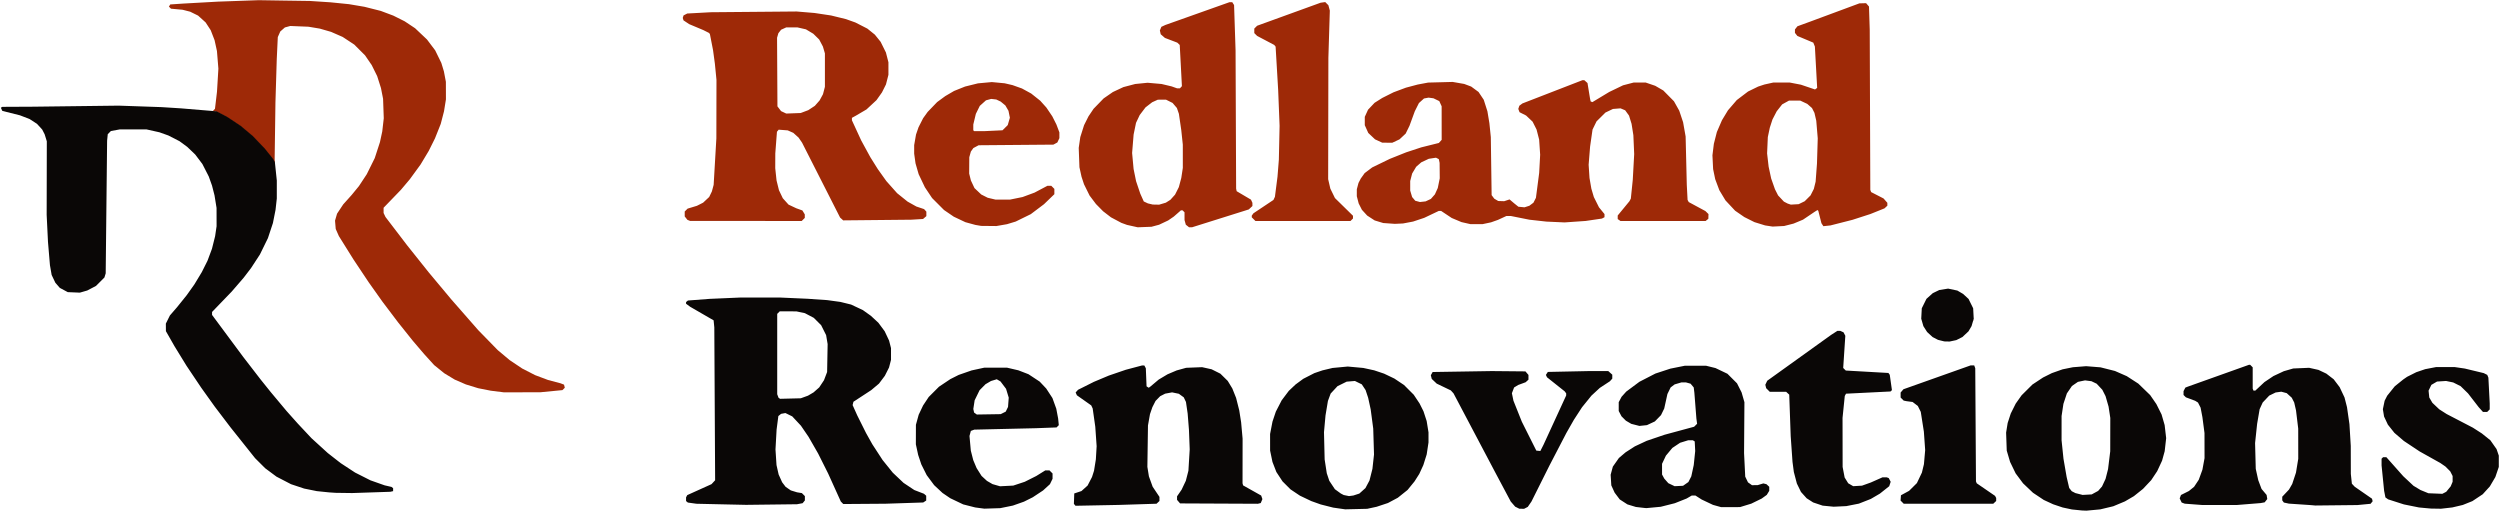 <?xml version="1.0" encoding="UTF-8" standalone="no"?>
<!-- Created with Inkscape (http://www.inkscape.org/) -->

<svg
   version="1.1"
   id="svg1"
   width="5302.237"
   height="1084.139"
   viewBox="0 0 5302.237 1084.139"
   xml:space="preserve"
   xmlns="http://www.w3.org/2000/svg"
   xmlns:svg="http://www.w3.org/2000/svg"><defs
     id="defs1" /><g
     id="g1"
     transform="translate(-7.494,181.96)"><g
       id="g125"
       transform="translate(-313.451,-1058.222)"><g
         id="g126"
         transform="translate(2604.051,233.417)"><path
           id="path127"
           style="fill:#9e2907"
           d="m -1734.241,643.226 -43.334,1.537 -43.332,1.537 -36.668,2.051 -36.666,2.049 -13.859,0.924 -13.859,0.922 -1.451,2.309 -1.451,2.309 2.195,2.197 2.197,2.195 12.318,1.137 12.318,1.137 8.033,2.059 8.033,2.059 8.373,4.123 8.375,4.123 7.979,7.219 7.979,7.221 5.432,8.291 5.43,8.289 4.094,10.588 4.094,10.588 2.508,11.49 2.508,11.49 1.525,18.725 1.524,18.727 -1.484,24.436 -1.484,24.434 -2.135,18.096 -2.135,18.096 -1.744,1.836 -1.746,1.838 -0.105,-0.01 c -0.103,0.188 -0.208,0.376 -0.307,0.566 -0.145,0.273 -0.296,0.541 -0.467,0.799 -0.027,0.038 -0.056,0.074 -0.084,0.111 l 0.453,0.039 5.715,0.475 10.951,5.65 10.953,5.652 14.666,9.725 14.668,9.725 12.666,10.613 12.666,10.613 12.668,13.209 12.666,13.211 9.096,11.307 9.096,11.307 1.863,3.52 1.861,3.519 0.027,0.266 c 0.045,0.021 0.091,0.04 0.137,0.06 0.526,0.239 1.057,0.467 1.588,0.693 l -0.748,-6.727 0.854,-60.846 0.856,-60.846 1.395,-45.82 1.395,-45.82 1.1,-23.383 1.1,-23.383 2.631,-5.951 2.633,-5.951 4.871,-4.275 4.871,-4.277 5.686,-1.557 5.684,-1.555 19.334,0.779 19.332,0.781 12.041,2.01 12.039,2.012 11.961,3.455 11.959,3.455 12.293,5.381 12.291,5.379 12.25,8.07 12.25,8.07 11.477,11.469 11.479,11.471 7.096,10.385 7.098,10.385 5.74,11.615 5.742,11.615 4.029,12.666 4.029,12.666 2.227,11.334 2.225,11.334 0.732,20.674 0.734,20.672 -1.601,13.994 -1.6,13.992 -2.449,11.334 -2.447,11.334 -5.51,16.922 -5.508,16.922 -8.457,17.078 -8.459,17.078 -8.354,12.666 -8.354,12.666 -7.66,9.334 -7.658,9.334 -8.963,10 -8.963,10 -6.543,9.871 -6.543,9.873 -2.15,7.391 -2.148,7.393 0.738,8.807 0.738,8.805 3.332,7.537 3.334,7.535 15.662,25.061 15.664,25.061 16.008,24 16.008,24 14.66,20.668 14.662,20.666 16.637,22 16.637,22 15.457,19.334 15.455,19.332 11.945,14 11.945,14 10.73,11.809 10.73,11.809 10.666,8.605 10.666,8.604 11.061,6.713 11.06,6.713 11.859,5.145 11.859,5.144 13.08,4.016 13.08,4.016 13.334,2.635 13.334,2.635 14,1.746 14,1.746 38.666,-0.098 38.666,-0.098 23.32,-2.258 23.318,-2.26 2.523,-2.522 2.522,-2.522 -0.824,-3.287 -0.824,-3.285 -3.683,-1.428 -3.684,-1.426 -13.334,-3.541 -13.334,-3.541 -13.598,-5.107 -13.6,-5.107 -13.734,-7.045 -13.734,-7.043 -13.334,-8.926 -13.332,-8.928 -12.668,-10.619 -12.666,-10.617 -20.674,-21.172 -20.674,-21.172 -28.66,-32.727 -28.658,-32.725 -23.895,-28.607 -23.895,-28.608 -22.867,-28.666 -22.865,-28.668 -22.904,-29.983 -22.904,-29.984 -2.002,-4.217 -2.002,-4.219 v -5.559 -5.559 l 18.334,-18.977 18.332,-18.979 9.504,-11.262 9.502,-11.264 11.41,-15.662 11.41,-15.662 8.605,-14.338 8.604,-14.338 6.644,-13.332 6.644,-13.334 6.104,-15.334 6.104,-15.332 3.451,-13.334 3.451,-13.334 2.053,-12.666 2.051,-12.666 -0.059,-18.668 -0.062,-18.666 -2.107,-11.066 -2.107,-11.068 -2.715,-8.932 -2.715,-8.934 -6.521,-13.334 -6.519,-13.332 -8.67,-11.508 -8.67,-11.508 -12.631,-11.953 -12.631,-11.953 -11.066,-7.361 -11.066,-7.361 -12,-6.01 -12,-6.01 -13.334,-5.002 -13.334,-5.002 -17.332,-4.375 -17.334,-4.373 -16.428,-2.779 -16.426,-2.779 -19.574,-1.971 -19.572,-1.969 -22,-1.434 -22,-1.436 -54,-0.785 z m 2261.805,4.029 -4.898,0.682 -4.898,0.682 -67.334,24.424 -67.334,24.422 -3,2.996 -3,2.998 v 4.787 4.787 l 3,2.994 3,2.994 18.131,9.564 18.131,9.564 1.477,1.779 1.477,1.779 2.709,45.936 2.709,45.936 1.518,38 1.518,38 -0.781,36 -0.783,36 -1.432,18 -1.432,18 -2.736,21.332 -2.736,21.334 -1.568,3.334 -1.568,3.332 -21.184,14.131 -21.186,14.131 -1.797,2.457 -1.797,2.459 v 1.848 1.848 l 3.896,3.897 3.898,3.898 h 100.77 100.768 l 2.668,-2.668 2.666,-2.666 v -2.897 -2.898 l -19.137,-18.77 -19.137,-18.77 -4.883,-10 -4.881,-10 -2.314,-10 -2.314,-10 0.236,-128.666 0.234,-128.666 1.533,-50.15 1.531,-50.148 -1.527,-5.672 -1.527,-5.67 -3.342,-3.342 z m -203.336,0.324 -67.896,24.125 -67.898,24.127 -4.211,1.967 -4.209,1.967 -1.582,3.818 -1.582,3.818 0.887,4.033 0.885,4.031 4.445,3.904 4.445,3.902 13.127,5.002 13.129,5.004 2.6,2.453 2.598,2.453 2.312,43.691 2.311,43.691 -2.117,2.338 -2.117,2.34 h -2.959 -2.959 l -5.834,-2.082 -5.834,-2.082 -10.668,-2.553 -10.666,-2.553 -14.824,-1.297 -14.824,-1.299 -13.176,1.318 -13.176,1.316 -12.494,3.293 -12.494,3.293 -11.143,5.221 -11.143,5.223 -9.803,6.777 -9.803,6.775 -10.664,10.99 -10.666,10.992 -5.381,8 -5.381,8 -4.688,9.332 -4.688,9.334 -4.01,12.666 -4.008,12.668 -1.67,11.463 -1.67,11.465 0.764,20.535 0.762,20.537 2.201,10 2.199,10 2.625,8 2.625,8 5.922,12 5.924,12 6.754,8.963 6.754,8.965 7.586,7.703 7.588,7.703 8.342,6.418 8.344,6.418 11.045,5.875 11.045,5.875 5.945,2.162 5.945,2.16 11.334,2.539 11.334,2.537 14.668,-0.555 14.666,-0.555 8,-2.147 8,-2.148 9.658,-4.555 9.658,-4.555 5.988,-4.119 5.986,-4.119 7.562,-6.617 7.561,-6.617 h 1.697 1.697 l 2.096,2.096 2.096,2.096 0.006,8.238 0.008,8.238 1.371,4.939 1.373,4.939 3.467,2.727 3.467,2.727 h 3.123 3.123 l 55.697,-17.51 55.697,-17.51 4.48,-1.426 4.48,-1.426 3.852,-3.6 3.854,-3.6 v -3.4 -3.402 l -1.533,-3.367 -1.533,-3.365 -15.172,-8.955 -15.174,-8.955 -0.572,-2.742 -0.572,-2.742 -0.598,-146.666 -0.596,-146.666 -1.58,-48 -1.578,-48 -1.91,-3 -1.908,-3 h -3.072 z m 1350.428,2 -7.111,0.203 -7.111,0.203 -52,19.287 -52,19.285 -13.693,5.002 -13.695,5.002 -2.639,3.355 -2.639,3.354 v 3.641 3.641 l 2.553,3.248 2.555,3.246 16.92,7.105 16.92,7.105 1.684,4.16 1.685,4.162 2.418,43.84 2.416,43.842 -2.273,1.66 -2.271,1.662 -14.971,-5.066 -14.969,-5.066 -12,-2.309 -12,-2.309 -17.334,0.045 -17.332,0.045 -9.402,2.086 -9.402,2.088 -6.598,2.174 -6.598,2.174 -10.705,5.229 -10.705,5.227 -11.963,9.08 -11.961,9.078 -9.365,10.867 -9.363,10.865 -6.373,10.541 -6.371,10.541 -5.412,12.52 -5.412,12.52 -3.172,12.455 -3.174,12.457 -1.506,12.211 -1.506,12.211 0.723,14.666 0.725,14.668 2.215,10.666 2.215,10.666 4.365,11.656 4.367,11.656 6.521,10.82 6.523,10.82 10.232,10.955 10.232,10.953 9.768,6.734 9.768,6.736 10.697,5.363 10.695,5.363 11.305,3.5 11.303,3.5 8,1.228 8,1.228 12.184,-0.607 12.186,-0.608 10.049,-2.57 10.051,-2.57 9.975,-4.152 9.976,-4.154 12.248,-8.26 12.248,-8.26 3.133,-1.965 3.133,-1.965 0.857,0.857 0.857,0.857 3.309,13.107 3.311,13.107 2.055,3.174 2.053,3.176 7.521,-0.799 7.521,-0.799 23.334,-5.949 23.334,-5.947 18.986,-6.143 18.986,-6.141 15.014,-6.035 15.014,-6.033 3,-2.818 3,-2.816 v -3.055 -3.055 l -4.055,-4.617 -4.053,-4.617 -13.131,-6.744 -13.129,-6.744 -0.898,-2.34 -0.898,-2.34 -0.617,-170.012 -0.621,-170.012 -0.781,-24.432 -0.781,-24.432 -3.072,-3.568 z m -2268.32,17.639 -90.951,0.795 -90.951,0.793 -24.99,1.348 -24.99,1.348 -3.916,2.023 -3.914,2.025 -0.852,2.68 -0.852,2.682 0.82,2.584 0.82,2.582 6.047,4.006 6.047,4.004 14.889,6.258 14.891,6.256 6.238,3.129 6.24,3.131 0.834,1.352 0.836,1.352 3.277,16.764 3.279,16.762 1.938,14.244 1.938,14.246 1.711,17.332 1.709,17.334 -0.115,62 -0.113,62 -2.875,49.334 -2.875,49.332 -1.889,6.992 -1.887,6.992 -2.846,5.879 -2.846,5.877 -6.434,6.018 -6.434,6.018 -6.543,3.316 -6.545,3.316 -9.906,3.01 -9.906,3.008 -3.061,3.061 -3.061,3.061 v 5.213 5.215 l 2.852,3.623 2.852,3.625 2.814,1.139 2.816,1.137 118.395,0.084 118.395,0.086 3.271,-3.273 3.273,-3.273 -0.006,-3.727 -0.004,-3.727 -2.549,-4.182 -2.549,-4.18 -6.447,-2.305 -6.445,-2.305 -8.246,-3.889 -8.248,-3.889 -6.088,-6.773 -6.088,-6.771 -4.059,-8.504 -4.059,-8.502 -2.555,-10.351 -2.557,-10.35 -1.385,-12.947 -1.385,-12.949 0.062,-15.719 0.062,-15.719 1.748,-22.969 1.748,-22.969 1.828,-2.201 1.826,-2.201 9.586,0.727 9.586,0.725 5.939,2.627 5.941,2.627 5.615,5.074 5.617,5.074 3.705,5.41 3.705,5.41 40.281,79.332 40.281,79.334 3.318,3.008 3.316,3.008 72.25,-0.719 72.25,-0.721 12.41,-0.752 12.41,-0.752 3.523,-3.029 3.521,-3.031 v -4.774 -4.771 l -2.42,-2.676 -2.422,-2.678 -8.18,-2.74 -8.178,-2.742 -9.334,-5.221 -9.332,-5.219 -11.092,-8.93 -11.092,-8.93 -11.395,-12.797 -11.395,-12.799 -9.062,-12.701 -9.064,-12.701 -7.934,-12.668 -7.934,-12.666 -9.662,-17.707 -9.66,-17.705 -9.855,-21.393 -9.855,-21.393 v -2.629 -2.631 l 4.141,-2.271 4.143,-2.271 11.277,-6.619 11.279,-6.621 10.625,-9.869 10.625,-9.871 5.797,-8.176 5.799,-8.178 4.248,-8.475 4.248,-8.475 2.619,-10.191 2.619,-10.191 v -13.334 -13.334 l -2.666,-10.375 -2.666,-10.375 -5.6,-11.301 -5.6,-11.299 -6.145,-7.627 -6.143,-7.625 -7.947,-6.402 -7.949,-6.404 -12.686,-6.479 -12.688,-6.48 -10,-3.58 -10,-3.578 -15.77,-3.855 -15.771,-3.857 -17.562,-2.641 -17.562,-2.641 -19.049,-1.586 z m 1.572,33.693 9.139,2.08 9.139,2.078 7.791,4.668 7.791,4.666 6.26,6.133 6.26,6.131 3.945,7.455 3.947,7.457 2.127,7.242 2.127,7.24 v 35.479 35.479 l -2.043,7.846 -2.045,7.848 -3.576,6.572 -3.578,6.572 -5.043,5.73 -5.045,5.73 -7.002,4.607 -7.002,4.607 -8,3.016 -8,3.014 -15.332,0.572 -15.334,0.57 -5.488,-2.584 -5.488,-2.584 -3.846,-5.041 -3.844,-5.041 -0.404,-72.771 -0.404,-72.771 1.404,-4.818 1.402,-4.82 2.896,-3.682 2.895,-3.682 5.439,-2.469 5.438,-2.471 11.736,-0.029 z m 1665.184,112 -63.662,24.662 -63.662,24.66 -3.25,2.42 -3.25,2.42 -1.127,3.385 -1.129,3.383 1.326,3.486 1.326,3.488 6.941,3.518 6.941,3.516 6.914,6.541 6.916,6.541 4.193,8.324 4.191,8.324 2.734,10.666 2.734,10.666 1.074,16.07 1.074,16.07 -1.045,19.266 -1.045,19.264 -3.438,26.406 -3.439,26.406 -2.643,5.182 -2.644,5.182 -4.346,3.246 -4.346,3.246 -5.156,1.652 -5.154,1.652 -6.455,-0.619 -6.455,-0.621 -4.391,-3.529 -4.389,-3.531 -4.982,-4.223 -4.982,-4.223 -5.684,1.885 -5.686,1.887 -6.316,-0.201 -6.316,-0.201 -4.211,-2.465 -4.211,-2.467 -2.805,-3.762 -2.807,-3.762 -0.865,-61.572 -0.863,-61.57 -1.496,-14.668 -1.496,-14.666 -2.106,-12.666 -2.105,-12.668 -3.895,-12.221 -3.894,-12.221 -5.527,-8.277 -5.527,-8.277 -7.812,-5.752 -7.812,-5.752 -7.393,-2.766 -7.394,-2.766 -12.238,-2.131 -12.24,-2.129 -26,0.684 -26,0.682 -11.082,2.082 -11.082,2.082 -12.494,3.326 -12.494,3.324 -13.092,4.891 -13.09,4.891 -11.93,5.977 -11.93,5.979 -8.203,5.182 -8.205,5.182 -6.938,7.336 -6.939,7.336 -3.457,7.551 -3.457,7.553 v 8.848 8.85 l 3.695,8.232 3.695,8.234 7.164,6.775 7.164,6.775 7.67,3.547 7.67,3.549 10.666,0.047 10.668,0.047 7.623,-3.574 7.625,-3.574 6.535,-6.113 6.537,-6.113 4.068,-8.312 4.07,-8.312 5.605,-15.334 5.605,-15.334 4.385,-8.742 4.387,-8.744 5.365,-4.848 5.367,-4.848 4.83,-0.906 4.83,-0.906 5.227,0.701 5.227,0.701 6.174,2.988 6.174,2.988 2.486,5.475 2.486,5.475 0.029,35.592 0.029,35.592 -3,3.322 -3,3.32 -18.666,4.656 -18.668,4.654 -16,5.266 -16,5.266 -17.332,6.93 -17.334,6.93 -18.666,9.07 -18.668,9.07 -8.018,6.041 -8.02,6.043 -4.131,5.791 -4.131,5.791 -2.391,4.666 -2.393,4.666 -1.775,6.668 -1.777,6.666 -0.016,7.387 -0.016,7.387 1.988,7.635 1.99,7.637 3.428,6.764 3.428,6.766 5.582,6.098 5.584,6.098 7.945,5.16 7.943,5.162 9.066,2.754 9.064,2.754 12.324,0.867 12.322,0.867 8.668,-0.398 8.666,-0.397 10.666,-2.023 10.668,-2.023 11.826,-3.941 11.826,-3.939 15.369,-7.307 15.367,-7.305 h 2.6 2.6 l 11.207,7.457 11.209,7.459 10.344,4.361 10.344,4.363 9.584,2.18 9.584,2.18 h 12.648 12.65 l 9.088,-1.934 9.086,-1.934 7.334,-2.603 7.334,-2.603 8.971,-4.131 8.971,-4.129 h 4.674 4.676 l 19.688,3.939 19.688,3.939 18,2.008 18,2.01 19.334,0.871 19.332,0.871 22.398,-1.557 22.396,-1.557 17.233,-2.529 17.232,-2.529 2.703,-1.445 2.705,-1.447 v -3.307 -3.305 l -5.854,-7.186 -5.852,-7.186 -5.455,-10.898 -5.455,-10.898 -2.639,-8.896 -2.639,-8.898 -1.953,-11.332 -1.955,-11.334 -0.922,-14 -0.924,-14 1.551,-19.334 1.553,-19.332 2.588,-18 2.588,-18 4.24,-8.668 4.238,-8.666 9.443,-9.363 9.445,-9.361 7.941,-3.812 7.941,-3.814 8.061,-0.646 8.062,-0.646 4.914,2.053 4.914,2.053 4.098,5.656 4.096,5.656 2.695,8.725 2.695,8.725 1.906,12.055 1.908,12.057 0.869,20 0.871,20 -1.51,27.332 -1.51,27.334 -2.047,19.883 -2.045,19.883 -1.476,2.783 -1.477,2.785 -12.455,15.145 -12.453,15.145 v 3.779 3.779 l 2.963,2.076 2.963,2.076 h 90.223 90.223 l 2.938,-2.379 2.938,-2.381 0.143,-4.99 0.141,-4.992 -3.264,-3.205 -3.266,-3.203 -17.678,-9.531 -17.676,-9.531 -1.228,-2.293 -1.227,-2.295 -0.834,-15.934 -0.834,-15.934 -1.238,-51.332 -1.24,-51.334 -2.688,-15.131 -2.688,-15.131 -4.066,-12.203 -4.068,-12.201 -5.602,-9.994 -5.602,-9.994 -11.332,-11.471 -11.334,-11.469 -8.539,-4.949 -8.537,-4.947 -10.129,-3.461 -10.129,-3.461 -12.666,-0.014 -12.666,-0.014 -11.334,2.957 -11.334,2.957 -14.666,7.068 -14.666,7.068 -17.832,10.756 -17.832,10.756 -1.846,-0.709 -1.848,-0.709 -0.641,-2.852 -0.639,-2.854 -2.719,-16.666 -2.719,-16.668 -3.371,-3 -3.371,-3 h -1.93 z m -1252.586,4.006 -14.703,1.352 -14.703,1.35 -13.686,3.389 -13.688,3.389 -11.646,4.67 -11.646,4.668 -9.334,5.449 -9.332,5.449 -8.668,6.359 -8.666,6.359 -10.057,10.447 -10.055,10.447 -4.793,6.666 -4.791,6.668 -4.852,9.553 -4.852,9.553 -2.682,7.779 -2.682,7.781 -1.951,11.174 -1.953,11.176 v 9.062 9.061 l 1.43,10.281 1.43,10.281 3.311,11.483 3.312,11.482 6.613,13.881 6.611,13.883 7.646,11.445 7.646,11.445 12.666,12.703 12.666,12.701 10.355,7.064 10.355,7.066 12.312,5.824 12.311,5.824 10.559,2.891 10.561,2.891 6.107,1.033 6.107,1.035 16.158,0.156 16.158,0.156 11.236,-1.959 11.236,-1.959 9.271,-2.807 9.271,-2.805 16,-7.846 16,-7.846 14,-10.551 14,-10.549 11,-10.609 11,-10.611 v -5.623 -5.623 l -3.271,-3.273 -3.273,-3.271 h -4.107 -4.107 l -13.619,7.209 -13.621,7.209 -12.725,4.709 -12.723,4.709 -13.486,2.748 -13.484,2.748 -15.125,-0.02 -15.123,-0.019 -8.359,-1.971 -8.357,-1.971 -6.865,-3.478 -6.863,-3.479 -7.154,-6.766 -7.154,-6.768 -3.801,-8.098 -3.799,-8.098 -1.822,-7.334 -1.824,-7.334 0.125,-17.332 0.125,-17.334 1.68,-5.988 1.68,-5.988 2.641,-3.709 2.641,-3.709 5.555,-2.969 5.555,-2.971 79.334,-0.666 79.332,-0.666 4.154,-2.275 4.154,-2.275 2.18,-4.592 2.18,-4.594 v -6.102 -6.102 l -3.154,-8.381 -3.156,-8.383 -4.363,-8.648 -4.365,-8.648 -6.303,-9.334 -6.303,-9.334 -6.512,-7.242 -6.512,-7.242 -9.566,-7.609 -9.568,-7.609 -9.766,-5.342 -9.766,-5.342 -10,-3.566 -10,-3.568 -8.35,-1.939 -8.352,-1.938 -13.613,-1.297 z m -1.434,35.721 5.4,0.607 5.402,0.609 4.664,2.213 4.664,2.215 4.951,4.08 4.949,4.078 3.334,5.689 3.334,5.689 1.479,7.363 1.479,7.365 -2.271,7.814 -2.271,7.816 -5.543,5.498 -5.543,5.5 -18.543,0.867 -18.543,0.867 h -11.568 -11.566 l -0.889,-0.889 -0.889,-0.889 0.008,-6.111 0.01,-6.111 2.697,-11.25 2.697,-11.25 4.18,-8.49 4.18,-8.49 6.57,-5.908 6.572,-5.908 5.529,-1.488 z m 370.838,1.607 6.926,3.451 6.926,3.451 4.596,5.371 4.598,5.371 2.119,6.178 2.119,6.178 2.52,17.334 2.518,17.332 1.627,15.334 1.629,15.334 0.018,24.666 0.018,24.666 -1.621,10.668 -1.623,10.666 -2.602,9.732 -2.604,9.732 -4.025,7.973 -4.025,7.975 -4.953,5.482 -4.953,5.484 -4.803,3.031 -4.803,3.031 -7.113,2.113 -7.113,2.111 -6.758,-0.133 -6.758,-0.135 -5.156,-1.211 -5.156,-1.211 -4.367,-2.072 -4.365,-2.07 -3.709,-8.25 -3.707,-8.25 -4.467,-13.27 -4.465,-13.27 -2.623,-12.873 -2.625,-12.875 -1.562,-16.998 -1.564,-16.996 1.582,-19.527 1.58,-19.525 2.549,-12.416 2.549,-12.416 3.893,-8.25 3.895,-8.252 6.172,-8.154 6.172,-8.154 7.057,-5.443 7.055,-5.443 5.965,-2.705 5.967,-2.707 8.738,-0.029 z m 1321.19,2 h 12 12 l 7.395,3.469 7.394,3.467 5.018,4.406 5.018,4.406 2.602,5.098 2.6,5.098 1.932,8.361 1.934,8.361 1.568,18.668 1.568,18.666 -0.812,26.836 -0.815,26.834 -1.441,19.166 -1.443,19.164 -1.891,7.646 -1.893,7.646 -3.477,6.861 -3.477,6.861 -6.223,6.215 -6.223,6.217 -6.418,3.103 -6.42,3.103 -8.248,0.471 -8.248,0.473 -3.342,-1.098 -3.342,-1.096 -4.033,-2.086 -4.033,-2.086 -6.18,-6.606 -6.178,-6.605 -3.295,-6.512 -3.295,-6.51 -4.021,-11.408 -4.024,-11.41 -2.703,-12.59 -2.705,-12.592 -1.607,-14 -1.607,-14 0.76,-17.334 0.76,-17.332 2.117,-10 2.117,-10 2.805,-8.668 2.805,-8.666 4.496,-8.666 4.498,-8.668 5.768,-7.332 5.768,-7.334 7.236,-4 z m -748.691,121.074 3.006,1.498 3.006,1.5 0.85,3.963 0.85,3.965 0.156,16.389 0.158,16.391 -2.092,10.277 -2.09,10.277 -3.045,6.726 -3.043,6.729 -4.258,4.848 -4.256,4.85 -5.609,2.627 -5.607,2.627 -6,0.674 -6,0.672 -4.99,-1.34 -4.992,-1.34 -3.309,-3.934 -3.311,-3.932 -2.031,-6.846 -2.033,-6.846 v -10.145 -10.145 l 2.057,-7.947 2.057,-7.947 4.275,-7.15 4.277,-7.15 5.334,-4.682 5.332,-4.682 8,-3.781 8,-3.783 7.654,-1.182 z M 1901.739,1316.822 c -0.141,0.096 -0.295,0.193 -0.436,0.289 l 0.107,2.045 -1.07,3.68 c 0.478,0.267 0.942,0.534 1.416,0.801 z" /><path
           style="fill:#0a0706"
           d="m 2121.953,1724.433 -10.667,-1.068 -9.784,-2.09 -9.784,-2.09 -10.128,-3.4 -10.128,-3.4 -9.933,-4.589 -9.933,-4.589 -11.489,-7.644 -11.489,-7.643 -10.548,-10.028 -10.548,-10.028 -7.862,-10.553 -7.862,-10.552 -5.861,-12.114 -5.861,-12.114 -3.558,-12 -3.558,-12 -0.675,-19.078 -0.675,-19.078 1.641,-10.172 1.641,-10.172 3.286,-10.083 3.286,-10.083 5.259,-10.52 5.259,-10.52 6.245,-8.813 6.245,-8.813 11.45,-11.389 11.45,-11.389 11.29,-7.466 11.289,-7.466 9.333,-4.658 9.333,-4.658 11.333,-3.998 11.333,-3.998 10.908,-2.224 10.908,-2.224 14.088,-1.128 14.088,-1.128 15.298,1.222 15.298,1.222 15.293,3.862 15.293,3.862 12.528,5.495 12.528,5.495 12.246,7.92 12.246,7.92 12.545,12.136 12.545,12.136 6.593,9.562 6.593,9.561 5.495,10.958 5.495,10.957 3.279,11.314 3.279,11.314 1.609,13.837 1.608,13.837 -1.575,13.892 -1.575,13.892 -2.768,10 -2.768,10 -5.155,11.081 -5.155,11.081 -6.339,9.535 -6.339,9.535 -8.71,9.27 -8.71,9.27 -9.717,7.751 -9.717,7.751 -9.458,5.524 -9.458,5.524 -12.37,5.169 -12.371,5.169 -13.788,3.3 -13.788,3.3 -14.667,1.369 -14.667,1.369 -4.667,-0.181 -4.667,-0.18 z m 38.05,-36.725 6.8,-3.701 4.105,-4.675 4.105,-4.675 3.773,-8.063 3.773,-8.063 2.653,-10.374 2.653,-10.374 2.311,-18.959 2.311,-18.959 0.067,-35.333 0.067,-35.333 -1.83,-12 -1.83,-12 -3.187,-11.077 -3.187,-11.077 -3.429,-6.767 -3.429,-6.767 -6.018,-6.434 -6.018,-6.434 -5.537,-2.654 -5.537,-2.654 -6.773,-0.877 -6.773,-0.877 -7.548,1.567 -7.548,1.567 -6.337,4.367 -6.337,4.367 -5.389,7.875 -5.389,7.875 -3.667,11.095 -3.667,11.095 -1.945,12.905 -1.945,12.905 -0.01,25.704 -0.01,25.705 2.031,19.629 2.031,19.629 3.346,19.333 3.345,19.333 2.721,11.612 2.721,11.612 2.686,3.415 2.686,3.415 3.871,2.002 3.871,2.002 7.678,1.946 7.678,1.946 9.625,-0.535 9.625,-0.535 z m -1602.738,33.573 -12.688,-1.824 -13.312,-3.368 -13.312,-3.368 -10,-3.572 -10,-3.573 -12.058,-5.746 -12.058,-5.746 -9.942,-6.652 -9.942,-6.652 -8.466,-8.457 -8.466,-8.457 -6.553,-9.967 -6.553,-9.967 -4.14,-10.7 -4.14,-10.7 -2.49,-12 -2.49,-12 -0.018,-17.619 -0.018,-17.619 2.539,-13.1 2.539,-13.1 3.55,-10.576 3.55,-10.576 6.205,-12.014 6.205,-12.014 7.555,-10.025 7.555,-10.025 7.15,-6.759 7.15,-6.759 8.21,-6.043 8.21,-6.043 11.79,-6.031 11.79,-6.031 8.539,-2.904 8.539,-2.904 10.697,-2.555 10.697,-2.555 16.152,-1.519 16.152,-1.519 16.444,1.501 16.444,1.501 11.612,2.534 11.612,2.534 10.424,3.499 10.424,3.499 10.94,5.221 10.94,5.221 10.239,6.848 10.239,6.848 10.286,10.294 10.286,10.294 6.168,9.245 6.168,9.245 4.168,8.301 4.168,8.301 3.374,10.335 3.374,10.335 1.951,12.03 1.951,12.03 -0.002,10.667 -0.003,10.667 -1.91,12.672 -1.91,12.672 -3.555,11.328 -3.555,11.328 -4.321,9.409 -4.321,9.409 -5.035,7.924 -5.035,7.924 -7.387,9.079 -7.387,9.079 -10.336,8.27 -10.336,8.27 -10.448,5.566 -10.448,5.566 -12,3.989 -12,3.989 -10,2.161 -10,2.161 -23.333,0.556 -23.333,0.556 z m 36.315,-29.576 6.294,-2.029 6.476,-5.823 6.476,-5.823 4.306,-8.078 4.306,-8.079 3.118,-12.338 3.118,-12.338 1.671,-15.229 1.671,-15.23 -0.831,-27.437 -0.831,-27.437 -2.7,-20.384 -2.7,-20.384 -2.675,-12.283 -2.675,-12.282 -2.724,-8.204 -2.724,-8.204 -4.024,-6.075 -4.024,-6.075 -7.289,-3.566 -7.289,-3.566 -8.74,0.702 -8.74,0.702 -9.741,4.814 -9.741,4.814 -7.249,7.83 -7.249,7.83 -2.892,7.834 -2.892,7.834 -2.556,15.333 -2.556,15.333 -1.616,17.785 -1.616,17.785 0.692,28.882 0.692,28.882 2.264,14.667 2.264,14.667 2.672,8 2.672,8 5.929,8.925 5.929,8.925 6.281,4.559 6.281,4.559 3.062,1.596 3.062,1.596 5.605,1.147 5.605,1.147 4.667,-0.626 4.667,-0.626 z m -798.689,28.69 -9.728,-1.316 -12.721,-3.227 -12.721,-3.227 -13.724,-6.556 -13.724,-6.556 -8.176,-5.552 -8.176,-5.552 -8.878,-8.273 -8.878,-8.273 -7.911,-10.635 -7.911,-10.635 -5.69,-11.365 -5.69,-11.365 -3.361,-10.054 -3.361,-10.054 -2.445,-11.279 -2.445,-11.279 0.059,-20.667 0.059,-20.667 2.929,-10.667 2.929,-10.667 4.671,-9.86 4.671,-9.86 5.959,-8.963 5.959,-8.964 10.913,-10.913 10.913,-10.913 12.021,-8.041 12.021,-8.041 8.849,-4.457 8.849,-4.457 13.701,-4.769 13.701,-4.769 13.53,-2.931 13.53,-2.931 h 24 24 l 12.079,2.815 12.079,2.815 10.711,4.13 10.711,4.131 11.877,7.829 11.877,7.829 6.919,7.323 6.919,7.323 6.604,10.116 6.604,10.116 4.084,11.286 4.084,11.286 1.972,10.43 1.972,10.43 0.698,7.056 0.698,7.056 -2.394,2.394 -2.394,2.394 -21.93,0.824 -21.93,0.824 -65.287,1.51 -65.287,1.51 -3.658,1.374 -3.658,1.374 -1.443,5.358 -1.443,5.358 1.418,15.543 1.418,15.543 2.569,10.046 2.569,10.046 3.538,8.406 3.538,8.406 5.271,8.346 5.271,8.346 5.721,5.274 5.721,5.274 5.916,3.431 5.916,3.431 7.945,2.28 7.945,2.281 14.055,-0.717 14.055,-0.717 12.186,-4.038 12.186,-4.038 12.211,-6.133 12.211,-6.133 9.568,-5.955 9.568,-5.955 h 4.428 4.428 l 3.273,3.273 3.273,3.273 v 5.64 5.64 l -2.764,5.709 -2.764,5.709 -7.291,6.663 -7.291,6.663 -10.946,7.237 -10.946,7.237 -9.333,4.658 -9.333,4.658 -11.749,4.145 -11.749,4.145 -13.368,2.724 -13.368,2.724 -16.883,0.541 -16.883,0.541 z m 49.728,-201.864 5.333,-2.667 2.435,-4.983 2.435,-4.983 0.745,-9.852 0.745,-9.852 -2.844,-9.362 -2.844,-9.362 -5.883,-7.803 -5.883,-7.803 -3.964,-2.317 -3.964,-2.317 -6.143,1.849 -6.143,1.849 -5.832,3.418 -5.832,3.418 -6.27,6.36 -6.27,6.36 -5.225,10.69 -5.225,10.69 -1.412,9.212 -1.412,9.212 0.832,3.787 0.832,3.787 2.894,2.071 2.894,2.071 25.333,-0.402 25.333,-0.402 z m 1090.244,201.093 -4.423,-2.179 -4.711,-5.457 -4.711,-5.457 -16.32,-30.667 -16.32,-30.667 -44.33,-84 -44.33,-84 -2.883,-3.164 -2.883,-3.164 -14.987,-7.21 -14.987,-7.21 -5.245,-4.989 -5.245,-4.989 -0.973,-3.877 -0.973,-3.877 1.921,-3.426 1.921,-3.426 62.617,-1.005 62.617,-1.005 35.784,0.338 35.784,0.338 3.216,3.741 3.216,3.741 v 5.027 5.027 l -3,2.731 -3,2.731 -8,2.937 -8,2.937 -4.243,2.618 -4.243,2.618 -2.327,6.092 -2.327,6.092 1.631,7.896 1.631,7.896 8.9,22.292 8.9,22.292 15.373,30.667 15.373,30.667 4.27,0.413 4.27,0.413 3.399,-6.708 3.399,-6.708 23.997,-52.194 23.997,-52.194 v -2.256 -2.256 l -1.667,-2.178 -1.667,-2.178 -18.667,-14.842 -18.667,-14.842 -1.183,-2.522 -1.183,-2.522 2.071,-3.162 2.071,-3.161 42.329,-0.884 42.329,-0.884 h 21.762 21.762 l 4.243,3.791 4.243,3.791 v 4.191 4.191 l -2.541,2.808 -2.541,2.808 -10.681,7.014 -10.681,7.014 -8.87,8.195 -8.87,8.195 -9.979,12.334 -9.979,12.334 -8.66,13.333 -8.66,13.333 -7.981,14 -7.981,14 -18.015,34.667 -18.015,34.667 -18.996,38 -18.996,38 -3.894,5.665 -3.894,5.665 -3.871,2.002 -3.871,2.002 -5.066,-0.03 -5.066,-0.03 z m 1925.09,0.685 -12.667,-1.193 -16,-3.236 -16,-3.236 -16.667,-5.346 -16.667,-5.346 -2.908,-2.055 -2.908,-2.055 -1.387,-6.989 -1.387,-6.989 -2.705,-26.999 -2.705,-26.999 v -7.068 -7.068 l 1.6,-1.6 1.6,-1.6 h 3.491 3.491 l 17.909,20.174 17.909,20.174 10.867,10.16 10.867,10.16 7.428,4.473 7.428,4.473 8.372,3.421 8.372,3.421 14.76,0.599 14.759,0.599 4.134,-2.138 4.134,-2.138 4.745,-5.79 4.745,-5.79 2.028,-4.854 2.028,-4.854 v -6.096 -6.096 l -2.536,-4.947 -2.536,-4.947 -5.131,-5.142 -5.131,-5.142 -5.333,-3.671 -5.333,-3.671 -22,-12.303 -22,-12.303 -16.667,-11.075 -16.667,-11.075 -10.073,-8.625 -10.073,-8.625 -6.933,-8.713 -6.933,-8.713 -4.034,-8.62 -4.034,-8.62 -1.262,-7.752 -1.262,-7.752 1.866,-8.949 1.866,-8.949 2.733,-5.357 2.733,-5.357 7.997,-9.941 7.997,-9.941 9.039,-7.287 9.04,-7.287 4.077,-2.805 4.077,-2.805 9.746,-4.891 9.746,-4.891 9.416,-3.203 9.416,-3.203 11.428,-2.205 11.428,-2.205 20,-0.012 20,-0.012 10.667,1.569 10.667,1.569 20,4.825 20,4.825 3.724,1.889 3.724,1.889 1.204,2.936 1.204,2.936 1.413,27.333 1.413,27.333 -0.01,6.333 -0.01,6.333 -2.667,2.667 -2.667,2.667 h -4.511 -4.512 l -4.495,-5 -4.495,-5 -11.326,-14.651 -11.326,-14.651 -7.876,-7.683 -7.875,-7.683 -7.832,-3.914 -7.832,-3.914 -7.59,-1.576 -7.59,-1.576 -9.562,0.614 -9.562,0.614 -6.013,3.524 -6.013,3.524 -2.969,6.134 -2.969,6.134 0.751,7.281 0.751,7.281 3.295,5.622 3.295,5.622 7.269,6.875 7.269,6.875 7.835,5.012 7.835,5.012 27.829,14.453 27.829,14.453 9.529,6.132 9.528,6.132 9.013,7.245 9.013,7.245 6.582,9.373 6.582,9.373 2.366,6.893 2.366,6.893 v 12 12 l -3.647,10.725 -3.647,10.725 -5.848,9.941 -5.848,9.941 -7.556,8.308 -7.556,8.308 -10.933,7.274 -10.933,7.274 -10.192,4.081 -10.192,4.081 -11.12,2.629 -11.12,2.629 -12,1.363 -12,1.363 -10.667,-0.17 -10.667,-0.17 z m -1664.428,-1.185 -9.095,-1.057 -8.96,-2.722 -8.96,-2.722 -8.151,-5.268 -8.151,-5.268 -5.401,-7.154 -5.401,-7.154 -3.548,-7.75 -3.548,-7.75 -0.701,-11.237 -0.701,-11.237 2.339,-8.64 2.339,-8.64 6.424,-9.147 6.424,-9.147 7.094,-6.024 7.094,-6.024 9.814,-6.319 9.814,-6.319 12.566,-5.872 12.566,-5.872 18.954,-6.448 18.954,-6.448 31.333,-8.487 31.333,-8.487 3.167,-3.139 3.167,-3.139 -0.756,-5.561 -0.756,-5.561 -2.136,-27.333 -2.136,-27.333 -0.689,-5.66 -0.689,-5.66 -3.338,-3.967 -3.338,-3.967 -4.914,-1.365 -4.914,-1.365 -4.758,-0.01 -4.758,-0.01 -7.242,2.128 -7.242,2.128 -4.23,3.194 -4.23,3.194 -3.418,7.011 -3.418,7.011 -3.371,15.333 -3.371,15.333 -3.424,7.024 -3.424,7.024 -6.523,6.697 -6.523,6.697 -8.411,3.936 -8.411,3.936 -7.977,0.834 -7.977,0.834 -8.613,-2.207 -8.613,-2.207 -5.728,-3.357 -5.728,-3.357 -4.629,-4.629 -4.629,-4.629 -2.969,-5.631 -2.97,-5.631 v -9.333 -9.333 l 3.018,-5.727 3.018,-5.727 4.942,-5.508 4.942,-5.508 14,-10.424 14,-10.424 16.945,-8.723 16.945,-8.723 15.855,-5.206 15.855,-5.207 15.2,-3.049 15.2,-3.049 22.667,-0.03 22.667,-0.03 10,2.469 10,2.468 12.667,6.049 12.667,6.049 10.154,10.149 10.154,10.149 4.835,9.611 4.835,9.611 3.011,10.389 3.011,10.389 -0.382,54 -0.382,54 1.236,24.944 1.236,24.944 2.927,6.046 2.927,6.046 4.219,3.006 4.219,3.006 6,-0.039 6,-0.039 6.079,-1.834 6.079,-1.834 3.281,0.824 3.281,0.824 2.974,2.77 2.973,2.77 v 4.281 l -0.01,4.281 -2.618,4.293 -2.618,4.293 -5.399,3.911 -5.399,3.911 -11.022,5.385 -11.022,5.385 -11.957,3.653 -11.957,3.653 -20,0.07 -20,0.07 -8.667,-2.411 -8.667,-2.411 -12,-5.686 -12,-5.686 -6.594,-4.214 -6.594,-4.214 h -3.955 -3.955 l -5.45,3.161 -5.45,3.161 -12.498,4.972 -12.498,4.972 -14.914,3.767 -14.914,3.767 -15.254,1.429 -15.254,1.429 -2,-0.171 -2,-0.171 z m 96.632,-49.978 5.651,-3.972 3.069,-5.988 3.069,-5.988 2.601,-12 2.601,-12 1.553,-14.908 1.553,-14.908 -0.513,-10.159 -0.513,-10.159 -1.971,-1.246 -1.971,-1.246 -4.86,-0.02 -4.86,-0.02 -8.674,2.679 -8.674,2.679 -8.231,5.496 -8.231,5.496 -6.793,8.158 -6.793,8.158 -4.11,8.667 -4.11,8.667 0.012,11.333 0.012,11.333 2.347,4.315 2.347,4.315 4.299,4.896 4.299,4.896 6.676,3.181 6.676,3.181 8.943,-0.433 8.943,-0.433 z m 302.112,47.251 -11.685,-1.145 -10.085,-3.385 -10.085,-3.385 -6.904,-4.416 -6.904,-4.416 -6.016,-6.691 -6.016,-6.691 -4.363,-8.948 -4.363,-8.948 -3.215,-12.252 -3.215,-12.252 -1.411,-10.667 -1.411,-10.667 -1.921,-27.371 -1.921,-27.371 -1.552,-43.963 -1.552,-43.963 -3.255,-3 -3.255,-3 h -17.361 -17.361 l -3.829,-3.829 -3.829,-3.829 -0.915,-3.645 -0.915,-3.645 2.041,-4.279 2.041,-4.279 67.694,-48.58 67.694,-48.58 6.717,-4.333 6.717,-4.333 h 2.999 2.999 l 3.496,1.593 3.496,1.593 1.889,3.652 1.889,3.652 -2.245,34.128 -2.245,34.127 2.734,2.734 2.734,2.734 45.19,2.568 45.19,2.568 1.447,1.946 1.446,1.946 2.297,16.235 2.297,16.236 -1.444,1.444 -1.444,1.444 -45.633,2.273 -45.633,2.273 -1.62,0.093 -1.62,0.093 -1.309,2.446 -1.309,2.446 -2.371,23.221 -2.37,23.221 0.09,52 0.09,52 2.134,11.189 2.134,11.189 3.789,6.128 3.789,6.128 5.286,3.081 5.286,3.081 9.333,-0.556 9.333,-0.556 9.333,-3.349 9.333,-3.349 12.393,-5.494 12.393,-5.494 h 4.498 4.498 l 2.158,0.828 2.158,0.828 2.027,3.92 2.027,3.92 -1.543,4.675 -1.543,4.675 -9.917,7.881 -9.917,7.881 -9.616,5.629 -9.616,5.629 -12.667,4.979 -12.667,4.978 -13.333,2.626 -13.333,2.626 -13.333,0.635 -13.333,0.635 z m -1598.069,-2.903 -1.691,-2.037 0.389,-11.022 0.389,-11.022 7.634,-2.541 7.634,-2.541 6.509,-5.853 6.509,-5.853 4.692,-9.047 4.692,-9.047 2.133,-6.667 2.133,-6.667 1.935,-12 1.935,-12 0.828,-14 0.828,-14 -1.443,-20.667 -1.443,-20.667 -2.75,-19.333 -2.75,-19.333 -1.539,-3.276 -1.539,-3.276 -15.211,-10.724 -15.211,-10.724 -1.327,-3.002 -1.327,-3.002 2.538,-2.816 2.538,-2.816 16.824,-8.437 16.824,-8.437 15.842,-6.65 15.842,-6.65 18,-6.167 18,-6.167 17.333,-4.59 17.333,-4.59 h 2.286 2.286 l 1.613,3 1.613,3 0.767,19.193 0.767,19.193 2.333,1.467 2.333,1.467 1.826,-1.327 1.826,-1.327 8.71,-7.333 8.71,-7.333 9.346,-5.585 9.346,-5.585 9.703,-4.129 9.703,-4.129 10.082,-2.782 10.082,-2.782 16.906,-0.659 16.906,-0.659 10.099,2.247 10.099,2.247 9.282,4.644 9.282,4.644 7.793,7.673 7.793,7.673 4.852,7.987 4.852,7.987 4.029,10.061 4.029,10.061 3.328,13.21 3.328,13.21 1.996,12.667 1.996,12.667 1.558,17.333 1.558,17.333 -0.066,47.333 -0.066,47.333 0.611,2.222 0.611,2.222 19.139,10.751 19.139,10.751 1.32,3.788 1.32,3.788 -1.763,4.193 -1.763,4.193 -3.084,0.758 -3.084,0.758 -82.449,-0.378 -82.449,-0.378 -3.217,-3.741 -3.217,-3.741 v -3.776 -3.776 l 4.83,-7.021 4.83,-7.021 4.482,-9.462 4.483,-9.462 2.742,-10.667 2.742,-10.667 1.371,-22.667 1.371,-22.667 -0.799,-20.667 -0.799,-20.667 -1.384,-17.333 -1.384,-17.333 -1.793,-12.222 -1.793,-12.222 -2.341,-4.933 -2.341,-4.933 -5.205,-3.771 -5.205,-3.771 -7.167,-1.488 -7.167,-1.488 -7.346,1.358 -7.346,1.358 -5.314,2.711 -5.314,2.711 -4.88,5.011 -4.88,5.011 -3.371,6.637 -3.371,6.637 -2.536,7.363 -2.536,7.363 -2.133,12 -2.133,12 -0.626,43.946 -0.626,43.946 1.62,10.054 1.62,10.054 3.965,10.966 3.965,10.966 7.22,10.786 7.22,10.786 v 4.349 4.349 l -3.092,2.905 -3.092,2.905 -39.908,1.261 -39.908,1.261 -46.032,0.9 -46.032,0.9 z m 2625.088,0.939 -6,-0.487 -22,-1.481 -22,-1.481 -5.296,-1.151 -5.296,-1.151 -1.704,-2.33 -1.704,-2.33 v -3.844 -3.844 l 7.138,-7.568 7.138,-7.568 3.45,-6 3.45,-6 3.977,-12 3.977,-12 2.409,-14.667 2.409,-14.667 -0.04,-32 -0.04,-32 -2.336,-19.333 -2.336,-19.333 -1.919,-8.362 -1.919,-8.362 -2.583,-5.062 -2.583,-5.062 -5.354,-4.837 -5.354,-4.837 -5.729,-1.542 -5.728,-1.542 -6.014,0.818 -6.014,0.818 -6.813,3.326 -6.813,3.326 -6.926,7.323 -6.926,7.323 -3.239,7.075 -3.239,7.075 -2.667,15.601 -2.667,15.601 -2.158,20.328 -2.158,20.328 0.705,27.333 0.705,27.333 2.654,12.011 2.654,12.011 3.503,9.308 3.503,9.308 5.358,6.354 5.358,6.354 0.702,4.327 0.702,4.327 -2.764,3.514 -2.764,3.513 -4.357,0.8 -4.357,0.8 -25.105,2.019 -25.105,2.019 -36.895,-0.01 -36.895,-0.01 -18.421,-1.394 -18.421,-1.394 -3.253,-1.237 -3.253,-1.237 -2.084,-4.37 -2.084,-4.37 1.375,-3.616 1.375,-3.616 8.383,-4.2 8.383,-4.2 5.512,-4.474 5.512,-4.474 4.941,-7.444 4.941,-7.444 3.893,-10.667 3.893,-10.667 2.255,-12.26 2.255,-12.26 -0.049,-26.667 -0.049,-26.667 -2.218,-16.88 -2.218,-16.88 -1.914,-10.004 -1.914,-10.004 -2.77,-5.43 -2.77,-5.43 -2.983,-1.855 -2.983,-1.855 -9.855,-3.686 -9.855,-3.686 -2.478,-2.478 -2.478,-2.478 v -4.066 -4.066 l 1.951,-3.772 1.951,-3.772 2.383,-0.937 2.383,-0.938 65.037,-23.224 65.037,-23.224 h 1.297 1.297 l 2.667,2.667 2.667,2.667 v 22.558 22.558 l 0.809,2.109 0.809,2.109 h 1.998 1.998 l 9.664,-9.025 9.664,-9.025 9.538,-6.399 9.538,-6.399 10.991,-5.148 10.991,-5.148 10,-2.884 10,-2.884 16.833,-0.715 16.833,-0.715 9.891,2.2 9.891,2.201 8.348,3.948 8.348,3.948 7.799,6.001 7.799,6.001 6.332,8.355 6.332,8.355 5.174,10.955 5.174,10.955 2.626,10.267 2.626,10.267 2.604,18.111 2.605,18.111 1.393,22.948 1.393,22.948 0.072,29.718 0.072,29.718 1.091,10.399 1.091,10.399 3.038,3.234 3.038,3.234 18.301,12.665 18.301,12.665 0.708,2.707 0.708,2.707 -2.21,2.7 -2.21,2.7 -14,1.34 -14,1.34 -44.667,0.483 -44.667,0.483 z m -3374.667,-1.986 -52.667,-1.184 -9.079,-1.268 -9.079,-1.268 -1.921,-1.594 -1.921,-1.594 v -3.924 -3.924 l 1.277,-2.385 1.277,-2.385 25.723,-11.616 25.723,-11.616 3.831,-4.116 3.831,-4.117 -0.869,-162.128 -0.869,-162.128 -0.739,-7.485 -0.739,-7.484 -24.89,-14.397 -24.89,-14.397 -4.333,-3.187 -4.333,-3.187 v -1.769 -1.769 l 1.999,-1.659 1.999,-1.659 23.001,-1.744 23.001,-1.744 32.855,-1.427 32.855,-1.427 41.812,0.013 41.812,0.013 29.333,1.307 29.333,1.307 20.667,1.427 20.667,1.427 14,1.925 14,1.925 11.333,2.786 11.333,2.786 12.469,5.855 12.469,5.855 8.517,6.078 8.517,6.078 7.951,7.361 7.951,7.361 6.688,9.021 6.688,9.021 4.667,9.894 4.667,9.894 2.042,7.947 2.042,7.947 v 12.527 12.527 l -2.093,8.077 -2.093,8.077 -4.423,8.783 -4.423,8.783 -6.221,8.276 -6.221,8.276 -8.263,6.946 -8.263,6.946 -18.822,12.31 -18.822,12.31 -0.888,3.538 -0.888,3.538 4.902,10.93 4.902,10.93 9.316,18.667 9.316,18.667 6.711,12 6.711,12 10.865,16.667 10.865,16.667 10.821,13.432 10.821,13.432 11.425,10.815 11.425,10.815 11.407,7.59 11.407,7.59 10.262,3.962 10.262,3.962 2.333,2.075 2.333,2.075 v 5.096 5.096 l -3.149,2.064 -3.149,2.064 -39.851,1.306 -39.851,1.306 -44.948,0.328 -44.948,0.328 -2.618,-2.667 -2.618,-2.667 -13.372,-29.559 -13.372,-29.559 -10.653,-21.275 -10.653,-21.275 -10.239,-17.833 -10.239,-17.833 -8.036,-11.745 -8.036,-11.745 -9.208,-9.86 -9.208,-9.859 -7.248,-3.546 -7.248,-3.546 -4.583,0.86 -4.583,0.86 -2.888,2.339 -2.888,2.338 -1.867,14.33 -1.867,14.33 -1.177,21.079 -1.177,21.078 1.076,16.544 1.076,16.544 2.256,10 2.256,10 3.731,8.282 3.731,8.282 3.67,4.812 3.67,4.812 5.517,3.796 5.517,3.796 6.586,2.022 6.586,2.022 5.149,0.843 5.149,0.843 3.184,3.184 3.184,3.184 v 4.58 4.58 l -2.374,2.932 -2.374,2.932 -5.959,1.108 -5.959,1.108 -54,0.658 -54,0.657 z m 176.269,-227.639 7.602,-2.756 5.933,-3.477 5.934,-3.477 6,-5.282 6,-5.281 5.077,-7.649 5.077,-7.649 3.302,-8.687 3.302,-8.687 0.547,-29.622 0.547,-29.622 -1.604,-9.508 -1.604,-9.508 -5.25,-10.489 -5.25,-10.489 -7.818,-7.818 -7.818,-7.818 -9.447,-4.964 -9.447,-4.964 -9.01,-1.909 -9.01,-1.909 -17.667,-0.023 -17.667,-0.023 -2.667,2.667 -2.667,2.667 v 85.246 85.247 l 1.417,3.726 1.417,3.726 1.583,1.091 1.583,1.092 22,-0.548 22,-0.548 z m 2328.261,223.041 -3.349,-3.349 0.409,-5.629 0.409,-5.629 8.633,-4.689 8.633,-4.689 8.27,-8.212 8.271,-8.212 5.304,-11.122 5.304,-11.122 2.173,-8.938 2.173,-8.938 1.311,-14.942 1.311,-14.942 -1.382,-19.56 -1.381,-19.56 -3.283,-20.964 -3.282,-20.964 -3.121,-6.263 -3.121,-6.263 -5.569,-4.251 -5.569,-4.251 -6.338,-0.822 -6.338,-0.822 -3.115,-0.648 -3.115,-0.648 -3.219,-3.219 -3.219,-3.219 v -5.319 -5.32 l 3,-3.477 3,-3.477 71.13,-25.264 71.13,-25.264 h 3.903 3.903 l 1.113,3 1.113,3 0.756,120 0.756,120 0.81,2 0.81,2 19.412,13.333 19.412,13.333 1.209,2.246 1.209,2.246 v 3.188 3.189 l -3.086,2.899 -3.086,2.899 h -94.975 -94.975 z m -3329.197,-20.226 -6.667,-0.427 -13.206,-1.349 -13.206,-1.35 -13.461,-2.725 -13.461,-2.725 -13.904,-4.634 -13.904,-4.634 -15.429,-8 -15.429,-8 -12,-8.919 -12,-8.919 -10.728,-10.705 -10.728,-10.705 -26.034,-32.667 -26.034,-32.667 -16.726,-22 -16.726,-22 -14.308,-20 -14.308,-20 -15.653,-23.333 -15.653,-23.333 -12.696,-20.667 -12.696,-20.667 -9.127,-16 -9.128,-16 -0.059,-8.02 -0.059,-8.02 4.308,-8.647 4.308,-8.647 7.515,-8.667 7.515,-8.667 10.356,-12.875 10.356,-12.875 8.034,-11.305 8.035,-11.305 7.942,-13.153 7.942,-13.153 6.01,-12 6.01,-12 4.729,-12.667 4.729,-12.667 3.337,-13.333 3.337,-13.333 1.568,-10.604 1.568,-10.604 -0.032,-19.396 -0.032,-19.396 -2.155,-13.325 -2.155,-13.325 -2.64,-10.339 -2.64,-10.339 -3.455,-9.669 -3.455,-9.669 -6.773,-13.258 -6.773,-13.258 -7.603,-10.076 -7.603,-10.076 -8.475,-8.106 -8.475,-8.106 -8.21,-6.029 -8.21,-6.029 -11.79,-6.051 -11.79,-6.051 -9.442,-3.371 -9.442,-3.371 -13.892,-3.11 -13.892,-3.11 h -28 -28 l -9.593,1.775 -9.593,1.775 -3.323,3.323 -3.324,3.323 -0.7,6.902 -0.7,6.902 -1.498,140.667 -1.498,140.667 -1.351,4.419 -1.351,4.419 -8.95,8.95 -8.95,8.95 -9.251,4.844 -9.251,4.844 -7.849,2.267 -7.849,2.267 -12.817,-0.534 -12.817,-0.534 -8.435,-4.52 -8.435,-4.52 -4.731,-5.427 -4.731,-5.427 -3.932,-8.273 -3.932,-8.273 -1.805,-10.393 -1.805,-10.393 -2.083,-24.667 -2.083,-24.667 -1.396,-28.667 -1.396,-28.667 0.154,-78 0.154,-78 -2.252,-7.333 -2.252,-7.333 -2.614,-5.133 -2.614,-5.133 -5.572,-6.085 -5.572,-6.085 -7.808,-5.073 -7.807,-5.073 -10.225,-3.943 -10.225,-3.943 -13.968,-3.506 -13.968,-3.506 -4.783,-1.253 -4.783,-1.253 -1.5,-3.293 -1.5,-3.293 1.518,-0.938 1.518,-0.938 32.765,-0.169 32.765,-0.169 90.667,-1.122 90.667,-1.122 45.333,1.564 45.333,1.564 20.667,1.311 20.667,1.311 32,2.66 32,2.66 5.714,0.474 5.714,0.474 10.953,5.652 10.953,5.652 14.667,9.725 14.667,9.724 12.667,10.613 12.667,10.613 12.667,13.21 12.667,13.21 9.096,11.307 9.096,11.307 1.863,3.52 1.863,3.52 2.042,19.442 2.042,19.442 -0.011,19.038 -0.011,19.038 -1.341,12 -1.341,12 -2.776,14 -2.776,14 -5.303,16 -5.303,16 -8.494,17.333 -8.494,17.333 -9.423,14.433 -9.423,14.433 -7.817,10.234 -7.817,10.234 -12.668,14.667 -12.668,14.667 -20.832,21.611 -20.832,21.611 v 3.158 3.158 l 33.052,44.564 33.052,44.564 18.524,24 18.524,24 10.704,13.333 10.704,13.333 16.719,20 16.719,20 11.909,13.333 11.909,13.333 14.564,15.534 14.564,15.534 17.188,15.669 17.188,15.669 13.673,10.686 13.673,10.686 15.333,10.047 15.333,10.047 16.326,8.255 16.326,8.255 15.007,5.293 15.007,5.293 7.333,1.69 7.333,1.69 1.667,1.322 1.667,1.322 v 3.145 3.145 l -3,0.672 -3,0.672 -40.444,1.353 -40.444,1.353 -17.556,-0.24 -17.556,-0.24 z m 3412,-322.305 -6.667,-1.652 -5.799,-2.996 -5.799,-2.996 -5.794,-5.341 -5.794,-5.341 -3.965,-6.231 -3.965,-6.231 -2.264,-7.878 -2.264,-7.878 0.579,-11.04 0.58,-11.04 4.931,-9.977 4.931,-9.978 6.723,-6.044 6.723,-6.044 6.923,-3.354 6.923,-3.354 9.333,-1.487 9.333,-1.487 9.812,2.073 9.812,2.073 6.104,3.577 6.104,3.577 5.771,5.32 5.771,5.32 4.89,9.893 4.89,9.893 0.579,11.04 0.58,11.04 -2.285,7.861 -2.285,7.861 -3.248,5.542 -3.248,5.542 -6.446,6.029 -6.446,6.029 -6.51,3.28 -6.51,3.28 -7.066,1.499 -7.066,1.499 -5.601,-0.113 -5.601,-0.113 z"
           id="path126" /></g></g></g></svg>
